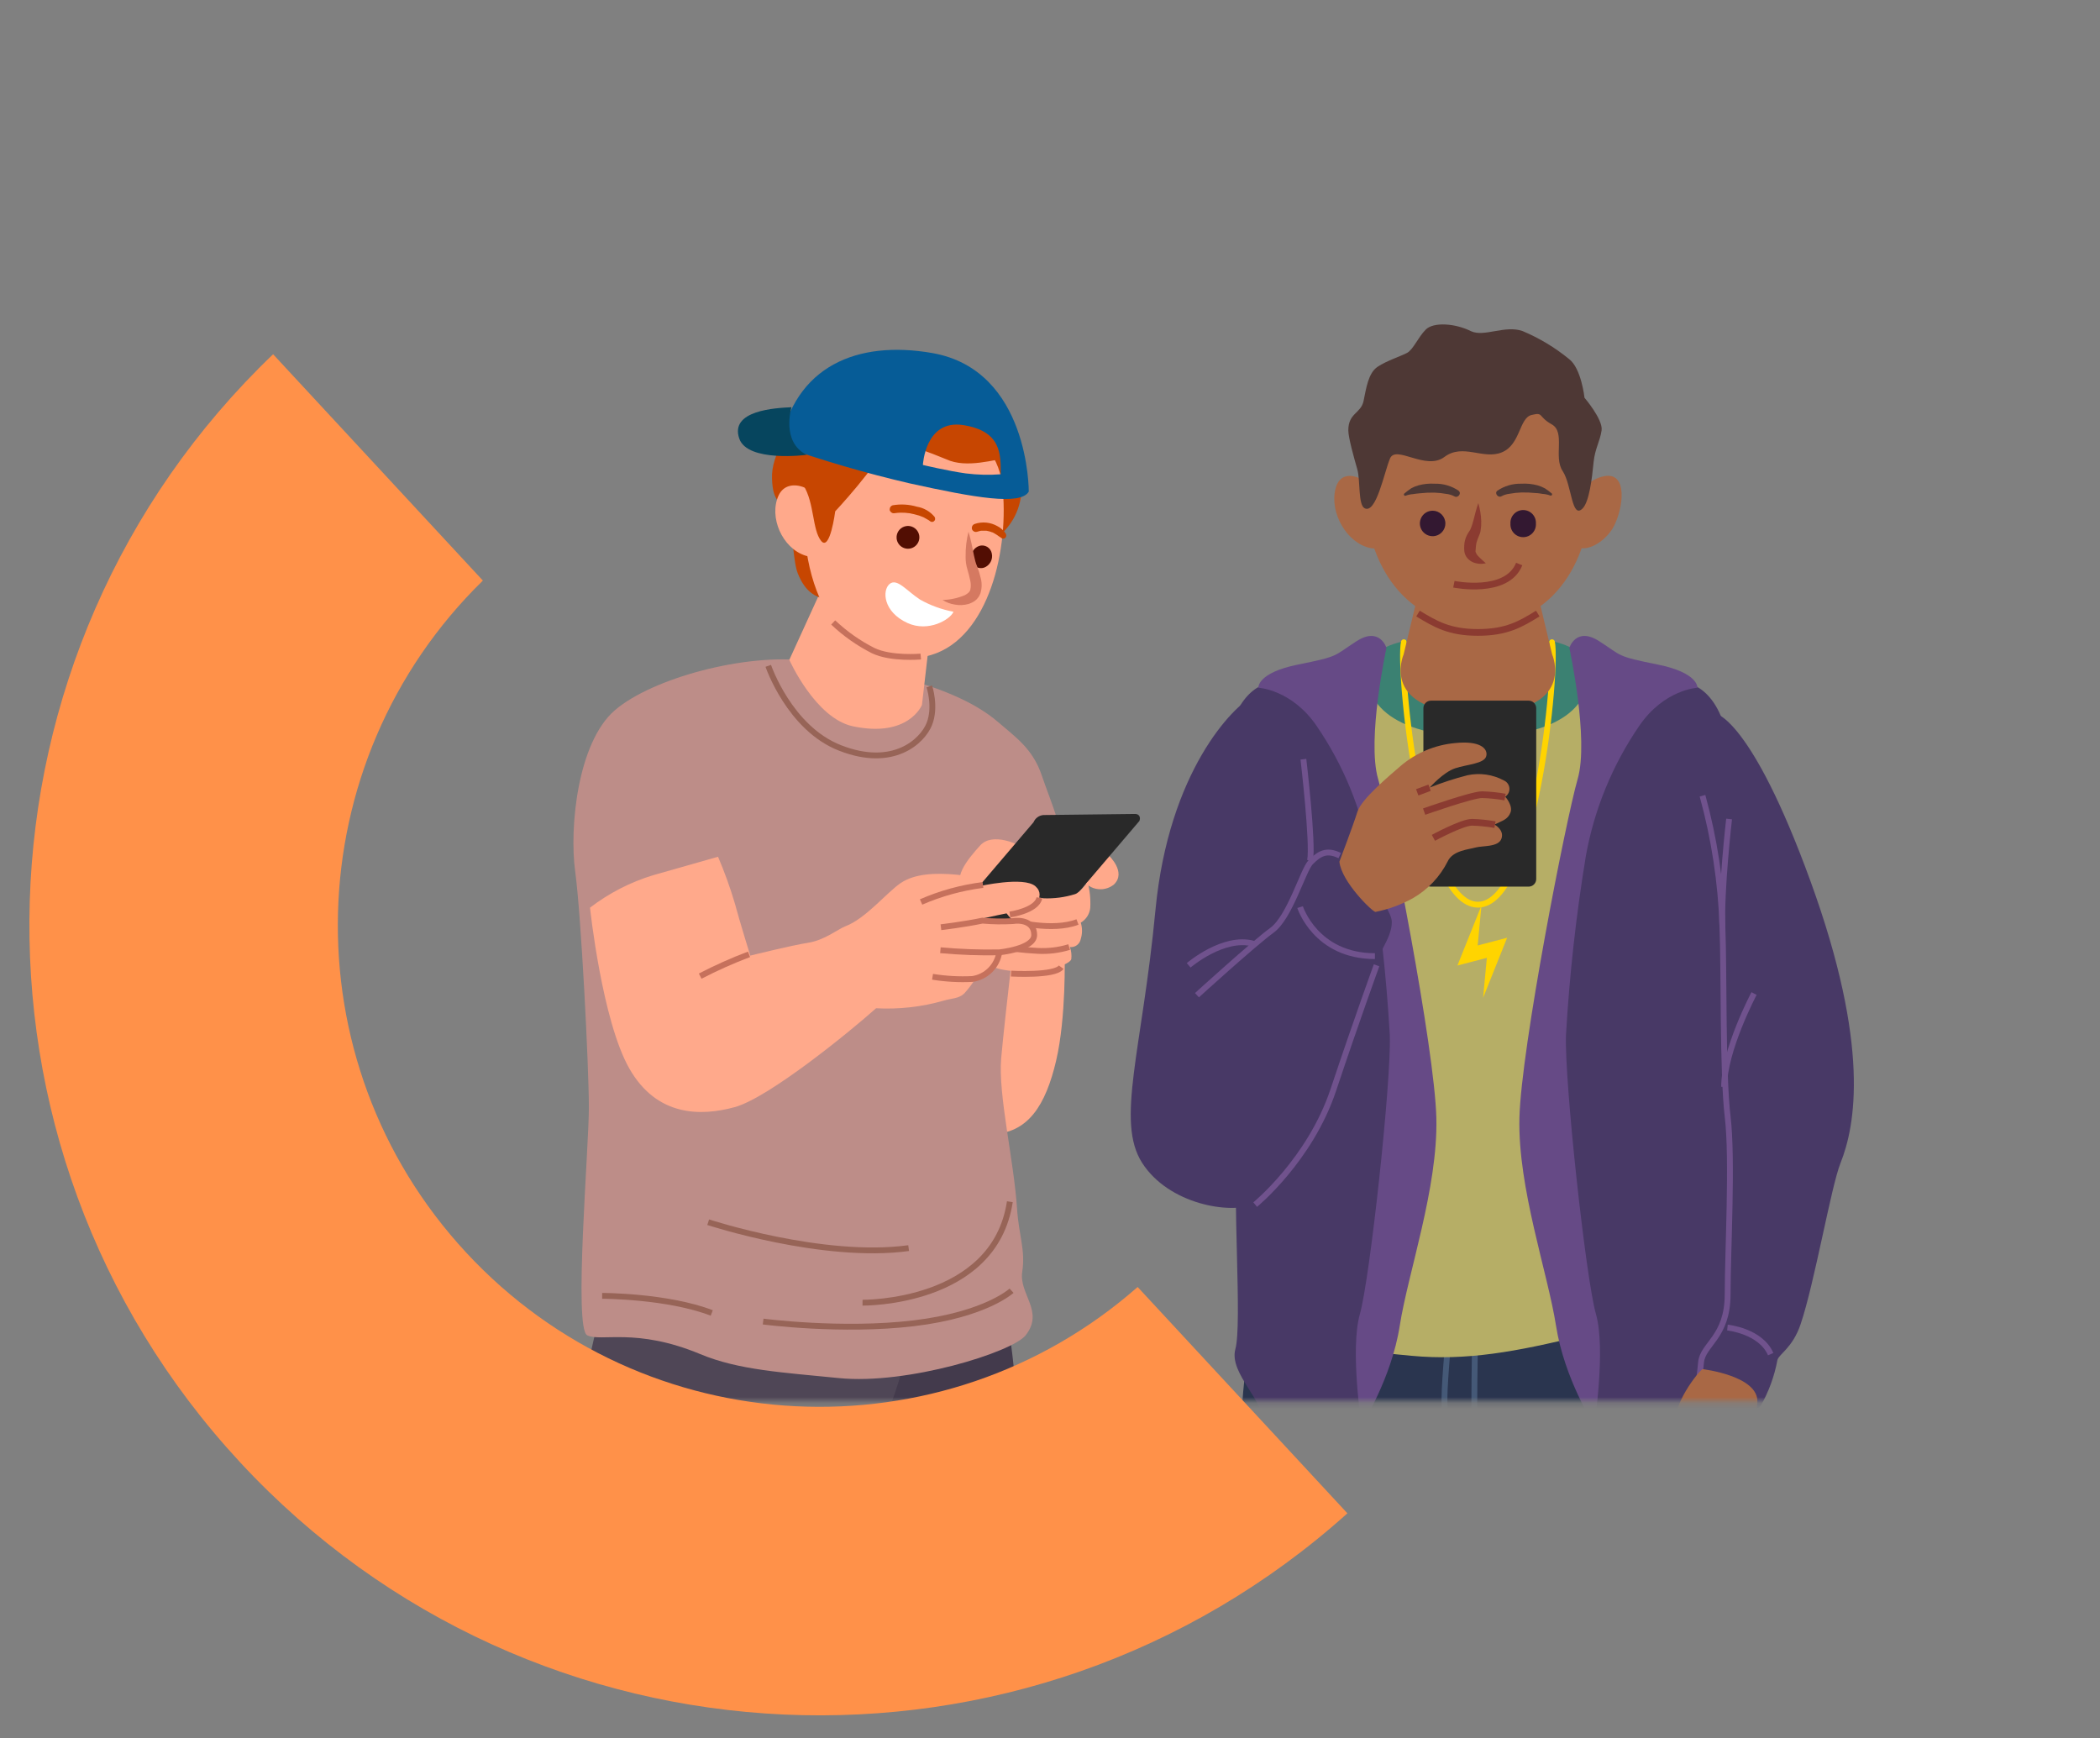 <svg width="360" height="298" viewBox="0 0 360 298" fill="none" xmlns="http://www.w3.org/2000/svg">
<rect x="0" y="0" width="360" height="298" fill="#808080" stroke="none"/>
<mask id="mask0_296_537" style="mask-type:alpha" maskUnits="userSpaceOnUse" x="5" y="0" width="355" height="241">
<path d="M125.595 1.5H212.616C293.174 1.5 358.479 66.805 358.479 147.363V194.19C358.479 218.767 338.555 238.69 313.979 238.69H125.595C60.097 238.69 7 185.593 7 120.095C7 54.597 60.097 1.5 125.595 1.5Z" fill="#D9D9D9" stroke="white" stroke-width="3"/>
</mask>
<g mask="url(#mask0_296_537)">
<path d="M299.271 232.7C302.178 246.077 295.564 250.545 295.849 263.896C296.116 276.749 292.613 290.154 291.28 303.176C290.72 308.585 291.147 318.276 290.285 323.722C288.898 332.604 286.072 337.197 284.712 345.973C283.174 356.108 280.507 366.226 278.241 376.237C278.241 376.237 276.285 378.831 270.241 379.319C265.797 379.674 258.855 376.796 258.855 376.796C258.17 363.357 257.966 349.722 257.966 336.468C257.966 329.904 258.97 322.762 259.744 316.038C260.256 312.005 260.511 307.943 260.508 303.877C260.197 288.688 254.242 269.936 251.984 253.183C250.759 243.826 250.422 234.374 250.98 224.954C262.73 224.27 286.436 226.766 299.271 232.7Z" fill="#2A354F"/>
<path d="M215.034 225.881C215.034 225.881 211.14 241.239 213.318 261.776C214.02 268.34 214.571 274.345 215.096 279.79C215.62 285.235 216.42 287.785 216.785 292.12C217.211 297.129 217.122 303.587 217.576 307.167C218.118 311.466 217.86 318.857 220.127 326.185C223.202 336.134 222.073 341.863 222.518 348.081C223.407 360.517 225.593 380.006 225.593 380.006C225.593 380.006 227.54 382.609 234.171 382.769C238.988 382.875 244.952 380.441 244.952 380.441C244.952 380.441 249.015 348.561 249.628 339.349C249.948 334.544 250.117 326.274 250.214 319.47C250.294 313.252 250.312 308.215 250.312 308.215C250.312 308.215 254.214 263.952 254.232 251.907C254.25 239.862 252.597 223.598 252.597 223.598L215.034 225.881Z" fill="#2A354F"/>
<path d="M248.606 226.344C248.606 226.344 247.619 236.275 247.619 239.89C247.619 243.505 248.295 247.121 249.637 248.32C250.979 249.519 254.97 250.434 254.97 250.434" stroke="#455977" stroke-miterlimit="10"/>
<path d="M252.952 226.039C252.952 226.039 252.01 257.706 254.152 266.136" stroke="#455977" stroke-miterlimit="10"/>
<path d="M213.459 228.712C213.459 228.712 229.183 231.252 241.974 232.416C251.378 233.304 260.009 231.705 271.048 228.996C281.226 226.5 292.994 227.006 292.994 227.006C292.727 222.983 292.105 213.558 292.105 210.129C292.39 173.71 298.683 135.247 293.963 122.261C292.185 117.393 270.097 110.438 253.325 110.438C236.552 110.438 214.464 117.393 212.695 122.261C207.975 135.247 214.268 173.71 214.544 210.129C214.597 213.558 213.726 224.697 213.459 228.712Z" fill="#B6AE66"/>
<path d="M271.858 113.779C270.329 108.538 257.752 109.089 253.352 109.453C248.952 109.089 236.375 108.565 234.846 113.779C233.068 119.775 238.162 126.268 253.352 126.268C268.543 126.268 273.609 119.775 271.858 113.779Z" fill="#3B8172"/>
<path d="M266.055 110.094C267.024 114.713 263.148 155.085 253.353 155.085C243.558 155.085 239.691 114.713 240.66 110.094" stroke="#FFD400" stroke-linecap="round" stroke-linejoin="round"/>
<path d="M253.317 162.076L253.966 155.219L249.842 165.514L254.89 164.199L254.242 171.057L258.366 160.753L253.317 162.076Z" fill="#FFD400"/>
<path d="M266.081 112.179L262.864 98.766C259.768 99.682 256.576 100.23 253.353 100.4C250.129 100.229 246.937 99.681 243.842 98.766L240.624 112.179C240.624 112.179 236.18 122.287 253.353 122.287C270.525 122.287 266.081 112.179 266.081 112.179Z" fill="#A96845"/>
<path d="M272.703 84.272C272.703 96.983 265.467 107.287 253.352 107.287C241.237 107.287 234.002 96.983 234.002 84.272C234.002 71.561 239.051 61.266 253.352 61.266C267.654 61.266 272.703 71.561 272.703 84.272Z" fill="#A96845"/>
<path d="M250.064 84.128C248.855 83.305 247.419 82.883 245.957 82.919C245.033 82.861 244.106 82.951 243.211 83.186C242.766 83.307 242.336 83.48 241.931 83.701C241.523 83.974 241.131 84.27 240.758 84.59C240.713 84.622 240.682 84.669 240.671 84.723C240.659 84.777 240.668 84.833 240.696 84.881C240.724 84.928 240.768 84.964 240.82 84.981C240.873 84.997 240.93 84.994 240.98 84.971C241.377 84.824 241.793 84.734 242.215 84.705C242.606 84.643 242.997 84.598 243.397 84.563C244.227 84.471 245.061 84.432 245.895 84.447C246.587 84.472 247.276 84.547 247.957 84.669C248.442 84.722 248.913 84.867 249.344 85.096C249.904 85.433 250.606 84.59 250.064 84.154V84.128Z" fill="#4E3835"/>
<path d="M257.397 85.068C257.815 84.847 258.27 84.706 258.739 84.65C259.434 84.52 260.139 84.443 260.846 84.419C261.659 84.406 262.472 84.442 263.281 84.526C263.681 84.526 264.072 84.615 264.463 84.668C264.907 84.697 265.344 84.789 265.761 84.944C265.811 84.966 265.868 84.969 265.92 84.953C265.973 84.936 266.017 84.9 266.045 84.853C266.072 84.805 266.081 84.749 266.07 84.695C266.059 84.642 266.028 84.594 265.983 84.562C265.626 84.263 265.252 83.984 264.863 83.727C264.461 83.504 264.034 83.329 263.592 83.203C262.677 82.957 261.729 82.861 260.783 82.918C259.322 82.882 257.886 83.304 256.677 84.126C256.144 84.562 256.828 85.406 257.397 85.068Z" fill="#4E3835"/>
<path d="M228.953 83.753C227.869 87.893 230.918 93.169 234.971 93.96C239.024 94.75 238.313 88.63 236.66 85.397C235.007 82.163 230.011 79.57 228.953 83.753Z" fill="#A96845"/>
<path d="M274.996 81.632C270.934 82.423 267.885 87.69 268.978 91.839C270.071 95.987 275.013 93.42 276.676 90.186C278.338 86.953 279.058 80.842 274.996 81.632Z" fill="#A96845"/>
<path d="M253.422 86.242C253.723 87.247 253.893 88.285 253.929 89.333C253.946 89.884 253.908 90.434 253.813 90.977C253.813 91.119 253.742 91.279 253.707 91.43L253.52 91.892L253.271 92.522C253.132 92.881 253.045 93.258 253.013 93.642L252.96 94.334C252.938 94.428 252.938 94.525 252.96 94.619C253.086 94.962 253.297 95.267 253.573 95.507C253.902 95.844 254.293 96.173 254.711 96.555C254.16 96.693 253.583 96.693 253.031 96.555C252.378 96.413 251.799 96.037 251.405 95.498C251.17 95.153 251.035 94.751 251.013 94.334C250.996 94.062 250.996 93.789 251.013 93.517C251.037 92.898 251.195 92.292 251.476 91.741C251.6 91.493 251.743 91.256 251.902 91.03L252.045 90.808C252.045 90.719 252.124 90.639 252.16 90.541C252.329 90.106 252.471 89.661 252.587 89.209C252.836 88.196 253.084 87.246 253.422 86.242Z" fill="#8B3B31"/>
<path d="M247.779 89.732C247.779 90.164 247.651 90.587 247.411 90.946C247.171 91.305 246.829 91.585 246.43 91.751C246.03 91.916 245.59 91.96 245.166 91.875C244.742 91.791 244.352 91.583 244.047 91.277C243.741 90.972 243.533 90.582 243.448 90.158C243.364 89.734 243.407 89.295 243.573 88.896C243.738 88.496 244.018 88.155 244.378 87.915C244.738 87.675 245.16 87.547 245.593 87.547C246.173 87.547 246.729 87.777 247.139 88.187C247.549 88.597 247.779 89.153 247.779 89.732Z" fill="#331831"/>
<path d="M258.934 89.758C258.915 90.056 258.957 90.355 259.058 90.636C259.159 90.917 259.317 91.174 259.522 91.392C259.726 91.61 259.973 91.784 260.247 91.903C260.522 92.021 260.817 92.082 261.116 92.082C261.415 92.082 261.711 92.021 261.985 91.903C262.259 91.784 262.506 91.61 262.711 91.392C262.915 91.174 263.073 90.917 263.174 90.636C263.275 90.355 263.317 90.056 263.298 89.758C263.317 89.46 263.275 89.161 263.174 88.88C263.073 88.599 262.915 88.341 262.711 88.124C262.506 87.906 262.259 87.732 261.985 87.614C261.711 87.495 261.415 87.434 261.116 87.434C260.817 87.434 260.522 87.495 260.247 87.614C259.973 87.732 259.726 87.906 259.522 88.124C259.317 88.341 259.159 88.599 259.058 88.88C258.957 89.161 258.915 89.46 258.934 89.758Z" fill="#331831"/>
<path d="M274.559 73.779C274.826 71.914 271.626 68.183 271.626 68.183C271.626 68.183 271.093 63.12 268.959 61.53C266.558 59.569 263.888 57.963 261.031 56.76C258.026 55.667 254.409 57.852 252.142 56.76C249.476 55.427 245.743 55.161 244.418 56.493C243.094 57.826 242.267 59.922 241.218 60.49C240.169 61.059 237.752 61.814 236.152 62.88C234.552 63.946 234.205 66.584 233.752 68.743C233.299 70.901 231.139 70.777 231.139 73.77C231.139 75.049 232.152 78.603 232.685 80.468C233.219 82.333 232.792 86.553 233.939 87.13C235.93 88.125 237.281 81.001 238.285 78.603C239.289 76.204 244.418 80.734 247.609 78.336C250.8 75.938 254.276 78.869 257.475 77.537C260.675 76.204 260.409 71.674 262.542 71.141C264.675 70.608 263.608 71.407 266.008 72.74C268.408 74.072 266.275 78.336 267.875 80.734C269.475 83.133 269.404 89.146 271.333 87.13C272.435 85.966 272.915 82.085 273.199 79.135C273.439 76.897 274.284 75.644 274.559 73.779Z" fill="#4E3835"/>
<path d="M249.236 100.152C249.236 100.152 258.303 102.017 260.436 96.688" stroke="#8B3B31" stroke-width="1.15" stroke-miterlimit="10"/>
<path d="M243.086 105.18C246.037 106.956 248.419 108.413 253.352 108.413C258.285 108.413 260.676 106.992 263.618 105.18" stroke="#8B3B31" stroke-width="1.15" stroke-miterlimit="10"/>
<path d="M217.727 117.047C217.727 117.047 210.314 117.616 210.03 132.148C209.746 146.68 212.883 183.988 212.065 194.79C211.248 205.591 212.954 226.981 211.781 231.254C210.608 235.526 217.203 240.367 216.634 244.64C216.065 248.913 217.772 250.627 219.479 251.196C221.185 251.764 234.305 246.923 234.589 242.073C234.873 237.223 240.855 197.925 242.287 188.518C243.718 179.112 238.296 143.216 234.873 135.222C231.451 127.227 228.314 118.131 225.185 117.563C222.715 117.208 220.223 117.035 217.727 117.047Z" fill="#483966"/>
<path d="M237.681 111.059C237.681 111.059 236.534 107.354 232.543 109.922C228.552 112.489 229.699 112.48 222.57 113.91C215.442 115.34 215.726 117.898 215.726 117.898C215.726 117.898 221.433 118.183 225.708 124.445C230.283 131.121 233.391 138.689 234.828 146.652C236.514 156.838 237.656 167.106 238.25 177.413C238.534 185.408 234.828 219.296 233.121 225.274C231.414 231.252 233.405 244.363 233.405 244.363C233.405 244.363 238.534 236.368 239.956 227.272C241.378 218.176 246.516 203.626 246.232 191.661C245.947 179.696 238.232 140.381 236.25 133.55C234.268 126.719 237.681 111.059 237.681 111.059Z" fill="#664A86"/>
<path d="M288.986 117.047C288.986 117.047 296.39 117.615 296.674 132.148C296.959 146.68 293.839 183.988 294.728 194.789C295.617 205.591 293.839 226.98 295.012 231.253C296.186 235.526 287.342 237.471 287.901 241.788C288.461 246.105 284.764 246.638 283.057 247.207C281.351 247.775 272.48 246.922 272.195 242.072C271.911 237.222 265.893 197.951 264.507 188.571C263.12 179.191 268.498 143.269 271.92 135.274C275.342 127.28 278.48 118.184 281.617 117.615C284.056 117.247 286.519 117.057 288.986 117.047Z" fill="#483966"/>
<path d="M269.032 111.059C269.032 111.059 270.17 107.354 274.161 109.922C278.152 112.489 277.014 112.48 284.134 113.91C291.253 115.34 290.978 117.898 290.978 117.898C290.978 117.898 285.28 118.183 281.005 124.445C276.431 131.122 273.32 138.69 271.876 146.652C270.194 156.838 269.052 167.106 268.454 177.413C268.17 185.408 271.876 219.296 273.592 225.274C275.307 231.252 273.307 244.363 273.307 244.363C273.307 244.363 268.17 236.368 266.748 227.272C265.325 218.176 260.188 203.626 260.472 191.661C260.757 179.696 268.472 140.381 270.454 133.55C272.436 126.719 269.032 111.059 269.032 111.059Z" fill="#664A86"/>
<path d="M214.892 119.287C211.47 120.993 200.351 132.105 198.075 156.035C195.8 179.965 191.231 192.215 195.791 199.339C200.351 206.463 210.901 208.168 214.892 206.445C218.883 204.722 228.998 185.073 230.892 181.085C232.831 176.722 234.268 172.154 235.176 167.467C235.745 163.763 238.598 161.054 238.598 158.069C238.598 155.085 230.598 146.673 230.598 146.673C230.598 146.673 227.176 144.39 225.745 147.81C224.314 151.23 225.745 136.697 223.47 130.151C221.194 123.604 218.288 117.617 214.892 119.287Z" fill="#483966"/>
<path d="M223.441 130.148C223.441 130.148 225.148 144.672 224.579 147.523" stroke="#70528D" stroke-miterlimit="10"/>
<path d="M205.193 170.602C205.193 170.602 214.891 161.772 218.028 159.489C219.593 158.352 220.908 155.785 222.019 153.334C223.13 150.882 224.01 148.519 224.686 147.808C226.117 146.387 227.352 145.534 229.672 146.671" stroke="#70528D" stroke-miterlimit="10"/>
<path d="M222.873 155.5C222.873 155.5 225.54 163.903 235.699 163.903" stroke="#70528D" stroke-miterlimit="10"/>
<path d="M203.771 165.479C203.771 165.479 209.762 160.345 214.891 161.775" stroke="#70528D" stroke-miterlimit="10"/>
<path d="M215.176 206.497C215.176 206.497 224.58 198.805 228.571 186.84C232.562 174.875 235.984 165.477 235.984 165.477" stroke="#70528D" stroke-miterlimit="10"/>
<path d="M293.99 122.27C293.99 122.27 300.123 122.882 310.38 151.085C320.638 179.288 318.078 192.959 315.518 199.372C313.9 203.414 311.073 219.927 308.674 227.007C307.278 231.155 304.843 232.168 304.683 233.225C304.173 235.95 303.211 238.57 301.838 240.979C300.894 241.917 299.654 242.499 298.33 242.629C297.005 242.758 295.676 242.427 294.567 241.69C292.105 240.216 289.535 238.931 286.879 237.844C286.879 237.844 287.848 125.068 293.99 122.27Z" fill="#483966"/>
<path d="M296.416 140.398C296.416 140.398 294.994 152.648 295.279 159.203C295.563 165.759 295.279 183.986 296.167 191.395C297.056 198.803 296.167 214.49 296.167 221.871C296.167 229.253 291.892 230.426 291.608 233.552C291.323 236.679 290.719 239.824 290.719 239.824" stroke="#70528D" stroke-miterlimit="10"/>
<path d="M291.857 136.41C293.879 143.753 295.028 151.308 295.28 158.919" stroke="#70528D" stroke-miterlimit="10"/>
<path d="M300.693 170.316C300.693 170.316 295.564 179.999 295.564 186.305" stroke="#70528D" stroke-miterlimit="10"/>
<path d="M296.133 227.578C296.133 227.578 301.83 228.147 303.546 232.135" stroke="#70528D" stroke-miterlimit="10"/>
<path d="M262.053 120.109H245.307C244.591 120.109 244.01 120.69 244.01 121.406V150.693C244.01 151.409 244.591 151.99 245.307 151.99H262.053C262.77 151.99 263.351 151.409 263.351 150.693V121.406C263.351 120.69 262.77 120.109 262.053 120.109Z" fill="#292929"/>
<path d="M229.611 147.71C229.611 147.71 232.011 141.386 232.696 139.165C233.38 136.944 238.331 132.858 240.118 131.295C242.752 129.056 246.015 127.687 249.459 127.377C253.619 126.942 255.104 128.266 254.793 129.598C254.481 130.931 251.522 131.019 249.459 131.703C247.397 132.387 245.095 135.008 245.095 135.008C247.206 134.162 249.371 133.456 251.575 132.894C253.689 132.445 255.893 132.76 257.797 133.782C258.061 133.895 258.29 134.077 258.458 134.31C258.627 134.542 258.73 134.816 258.755 135.102C258.781 135.388 258.728 135.676 258.603 135.934C258.478 136.193 258.286 136.413 258.046 136.571C258.046 136.571 259.415 138.108 258.935 139.307C258.455 140.506 257.566 140.666 256.197 141.35C256.197 141.35 257.904 142.238 257.397 143.748C256.89 145.258 254.144 144.948 252.953 145.285C251.762 145.623 249.024 145.8 248.171 147.675C246.856 150.284 244.812 152.456 242.286 153.928C240.261 155.065 238.068 155.875 235.789 156.326C235.256 156.291 229.958 151.157 229.611 147.71Z" fill="#A96845"/>
<path d="M244.135 139.131C244.135 139.131 252.339 136.227 254.063 136.227C255.387 136.265 256.706 136.401 258.01 136.635" stroke="#8B3B31" stroke-width="1.15" stroke-miterlimit="10"/>
<path d="M245.727 143.626C245.727 143.626 250.624 140.961 252.34 140.961C253.663 140.997 254.982 141.131 256.286 141.361" stroke="#8B3B31" stroke-width="1.15" stroke-miterlimit="10"/>
<path d="M242.953 135.826L245.069 135.035" stroke="#8B3B31" stroke-width="1.15" stroke-miterlimit="10"/>
<path d="M291.858 234.699C291.858 234.699 301.547 235.836 301.262 240.393C300.978 244.95 299.271 247.499 297.271 247.801C295.271 248.103 289.858 245.803 287.867 244.097C285.876 242.392 290.427 235.836 291.858 234.699Z" fill="#A96845"/>
<path d="M145.321 305.052C145.321 305.052 141.374 285.287 139.241 275.241C134.406 252.421 131.126 224.2 135.019 221.056C144.547 213.248 167.826 215.957 171.257 220.932C174.333 225.373 177.746 282.96 174.68 304.43C175.497 322.142 165.791 372.952 165.791 372.952C162.42 374.88 158.59 375.862 154.707 375.794C150.861 375.677 147.048 375.038 143.374 373.893C143.374 373.893 140.636 326.006 141.472 320.144C142.307 314.281 145.321 305.052 145.321 305.052Z" fill="#4F4656"/>
<path d="M158.53 266.742C164.307 265.409 170.012 263.781 175.623 261.865C174.938 242.323 173.045 223.465 171.267 220.889C167.836 215.914 144.557 213.205 135.029 221.013C131.135 224.202 134.415 252.422 139.251 275.198C140.14 279.542 142.033 289.188 143.171 293.852C146.806 276.575 151.312 268.243 158.53 266.742Z" fill="#433A4C"/>
<path d="M129.65 312.042C130.681 311.101 134.894 293.699 139.258 278.208C141.374 270.711 145.365 255.059 145.365 255.059C145.365 255.059 148.858 249.179 150.982 244.826C154.538 237.525 156.662 226.732 156.662 226.732L106.442 216.961C106.442 216.961 100.486 227.905 100.326 240.563C100.069 263.187 102.424 307.601 102.424 307.601C102.424 307.601 127.072 314.414 129.65 312.042Z" fill="#4F4656"/>
<path d="M167.39 154.344C167.39 154.344 163.346 194.405 169.808 194.405C176.27 194.405 179.283 189.342 181.043 181.863C182.803 174.383 182.51 163.697 182.51 163.697L167.39 154.344Z" fill="#FFA98B"/>
<path d="M138.165 113.265C145.765 114.225 162.617 116.472 171.106 123.783C174.119 126.385 177.079 128.375 178.617 133.003C180.154 137.631 183.061 143.565 182.172 149.072C181.737 151.737 175.061 150.635 175.061 150.635C175.061 150.635 172.19 174.939 171.63 181.423C171.097 187.712 173.79 198.736 174.35 207.183C174.661 211.891 175.817 214.227 175.239 218.038C174.661 221.849 179.061 224.789 175.826 228.902C173.55 231.789 155.569 237.411 143.827 236.239C134.192 235.271 126.645 234.88 120.041 232.126C109.028 227.534 103.011 230.074 100.664 228.902C98.318 227.729 100.949 196.924 100.949 189.871C100.949 182.818 99.624 156.791 98.602 149.374C97.58 141.957 98.993 127.282 105.402 121.757C111.81 116.232 127.863 111.969 138.165 113.265Z" fill="#BD8D88"/>
<path d="M159.383 109.292L158.049 120.84C158.049 120.84 155.792 126.516 146.237 124.508C139.775 123.158 135.312 113.112 135.312 113.112L140.992 100.676L159.383 109.292Z" fill="#FFA98B"/>
<path d="M172.066 74.215C174.395 73.789 176.573 78.354 174.857 86.002C173.231 93.206 165.258 95.063 165.258 95.063C165.258 95.063 169.764 74.65 172.066 74.215Z" fill="#C74601"/>
<path d="M135.73 73.531C135.73 73.531 132.175 77.715 132.344 82.014C132.477 86.456 133.961 85.567 135.01 88.774C136.059 91.981 135.97 96.413 136.788 98.35C138.086 101.592 140.006 102.614 142.423 102.791C146.281 103.12 141.366 76.232 141.366 76.232L135.73 73.531Z" fill="#C74601"/>
<path d="M171.808 83.036C173.115 94.024 169.515 109.312 159.658 112.27C149.8 115.228 139.258 109.081 137.881 91.155C136.503 73.23 147.863 68.451 152.458 68.593C156.067 68.717 170.493 72.039 171.808 83.036Z" fill="#FFA98B"/>
<path d="M141.028 87.484C140.948 84.073 135.171 81.266 133.473 84.935C131.775 88.603 134.077 93.968 138.077 95.248C142.077 96.527 141.099 90.859 141.028 87.484Z" fill="#FFA98B"/>
<path d="M153.703 92.29C153.738 92.675 153.886 93.041 154.129 93.341C154.372 93.642 154.698 93.864 155.067 93.979C155.436 94.095 155.83 94.098 156.201 93.99C156.572 93.881 156.902 93.665 157.15 93.368C157.398 93.072 157.553 92.709 157.595 92.325C157.637 91.941 157.563 91.554 157.385 91.211C157.206 90.869 156.93 90.587 156.591 90.401C156.252 90.215 155.866 90.134 155.481 90.168C155.225 90.19 154.975 90.263 154.747 90.381C154.519 90.5 154.316 90.663 154.151 90.86C153.986 91.058 153.861 91.285 153.785 91.531C153.708 91.776 153.68 92.034 153.703 92.29Z" fill="#520E03"/>
<path d="M166.511 96.022C166.555 96.258 166.649 96.481 166.786 96.677C166.923 96.874 167.101 97.038 167.307 97.16C167.513 97.283 167.743 97.359 167.982 97.385C168.22 97.411 168.461 97.385 168.689 97.31C169.168 97.135 169.568 96.792 169.813 96.344C170.059 95.896 170.133 95.375 170.022 94.876C169.978 94.641 169.885 94.417 169.747 94.221C169.61 94.025 169.432 93.86 169.226 93.738C169.02 93.616 168.79 93.54 168.551 93.514C168.313 93.488 168.072 93.513 167.844 93.588C167.365 93.763 166.965 94.107 166.72 94.555C166.474 95.002 166.4 95.524 166.511 96.022Z" fill="#520E03"/>
<path d="M172.466 91.543C172.104 90.974 171.598 90.511 170.999 90.202C170.414 89.866 169.765 89.658 169.094 89.59C168.423 89.523 167.746 89.598 167.106 89.811C166.96 89.855 166.833 89.944 166.741 90.065C166.65 90.187 166.6 90.334 166.599 90.486C166.593 90.579 166.608 90.673 166.643 90.759C166.678 90.845 166.733 90.922 166.804 90.984C166.889 91.072 166.998 91.135 167.117 91.166C167.236 91.198 167.361 91.196 167.479 91.161C167.648 91.105 167.82 91.057 167.995 91.019L168.208 90.975H168.341H168.741H168.964C168.964 90.975 169.221 90.975 169.061 90.975C169.314 91.016 169.564 91.075 169.808 91.152L169.995 91.223C169.995 91.223 170.208 91.312 170.057 91.223L170.368 91.374C170.556 91.472 170.737 91.582 170.91 91.703L171.106 91.845L171.292 91.978L171.568 92.156C171.772 92.307 171.63 92.156 171.568 92.156C171.657 92.259 171.782 92.324 171.917 92.338C172.053 92.352 172.189 92.314 172.297 92.231C172.405 92.148 172.477 92.027 172.498 91.892C172.52 91.758 172.489 91.62 172.412 91.508L172.466 91.543Z" fill="#C74601"/>
<path d="M160.237 88.633C159.466 87.686 158.375 87.054 157.17 86.856C155.829 86.462 154.415 86.38 153.037 86.616C152.89 86.659 152.76 86.747 152.667 86.868C152.574 86.99 152.523 87.138 152.521 87.291C152.521 87.141 152.521 87.425 152.521 87.469C152.549 87.531 152.582 87.59 152.619 87.647C152.699 87.778 152.819 87.881 152.961 87.939C153.104 87.996 153.262 88.006 153.41 87.967C154.529 87.806 155.669 87.873 156.761 88.162C157.292 88.281 157.81 88.451 158.308 88.668C158.524 88.776 158.735 88.895 158.939 89.024C159.103 89.105 159.258 89.203 159.401 89.317C159.493 89.408 159.615 89.463 159.745 89.471C159.874 89.479 160.002 89.439 160.104 89.36C160.207 89.28 160.277 89.166 160.301 89.039C160.325 88.912 160.303 88.78 160.237 88.668V88.633Z" fill="#C74601"/>
<path d="M157.845 112.552C157.845 112.552 152.743 113.005 149.685 111.53C147.181 110.26 144.873 108.635 142.832 106.707" stroke="#C6715C" stroke-miterlimit="10"/>
<path d="M163.453 104.867C161.44 104.492 159.503 103.787 157.72 102.78C155.444 101.305 153.773 99.031 152.493 100.115C151.214 101.199 151.382 104.876 155.56 106.795C159.178 108.447 162.929 106.182 163.453 104.867Z" fill="white"/>
<path d="M170.698 67.818C167.205 64.215 162.74 61.706 157.845 60.596C154.636 60.01 149.845 63.598 149.845 63.598C148.194 63.099 146.442 63.036 144.759 63.416C143.077 63.796 141.522 64.606 140.246 65.766C135.579 69.781 133.57 78.539 133.57 78.539C135.233 79.846 136.65 81.437 137.757 83.238C139.623 86.249 139.232 90.806 140.761 92.716C142.29 94.626 143.179 87.653 143.179 87.653C143.179 87.653 150.183 80.2 152.512 75.377C155.818 76.291 159.062 77.413 162.227 78.735C165.685 80.351 170.538 78.735 173.071 78.45C175.604 78.166 172.067 69.168 170.698 67.818Z" fill="#C74601"/>
<path d="M166.031 91.144C166.449 92.53 166.698 93.916 166.973 95.248C167.045 95.577 167.125 95.897 167.196 96.199C167.267 96.501 167.382 96.767 167.507 97.087C167.767 97.771 167.981 98.471 168.147 99.183C168.355 100.028 168.324 100.914 168.058 101.742C167.882 102.225 167.574 102.65 167.169 102.968C166.812 103.223 166.416 103.418 165.996 103.545C165.231 103.755 164.428 103.785 163.649 103.634C162.913 103.517 162.208 103.251 161.578 102.852C162.895 102.816 164.194 102.535 165.409 102.026C165.638 101.902 165.853 101.753 166.049 101.582C166.185 101.457 166.283 101.297 166.333 101.12C166.453 100.603 166.453 100.065 166.333 99.548C166.218 98.935 166.031 98.304 165.845 97.629C165.732 97.263 165.649 96.889 165.596 96.51C165.545 96.139 165.524 95.765 165.534 95.391C165.513 93.96 165.681 92.532 166.031 91.144Z" fill="#D57961"/>
<path d="M159.81 60.519C146.957 58.281 136.22 62.731 133.695 76.366C140.994 78.953 148.434 81.124 155.979 82.868C167.161 85.338 174.974 86.688 176.36 84.272C176.36 84.281 176.511 63.433 159.81 60.519ZM165.57 81.154C162.521 80.737 158.21 79.706 158.21 79.706C158.21 79.706 158.583 71.836 165.152 72.875C171.72 73.915 171.56 77.974 171.552 81.305C169.558 81.454 167.554 81.404 165.57 81.154Z" fill="#065C97"/>
<path d="M138.289 77.972C138.289 77.972 128.165 79.313 126.734 75.192C125.054 70.333 132.956 69.933 135.685 69.809C135.694 69.809 133.845 75.76 138.289 77.972Z" fill="#06455E"/>
<path d="M174.734 144.929C174.734 144.929 170.192 142.557 168.032 144.929C165.872 147.301 162.841 150.987 165.65 152.497C168.458 154.007 173.623 146.226 174.734 144.929Z" fill="#FFA98B"/>
<path d="M190.074 146.647C190.074 146.647 193.158 149.507 190.963 151.621C190.531 151.973 190.024 152.222 189.482 152.348C188.939 152.475 188.374 152.475 187.831 152.35C187.288 152.225 186.781 151.977 186.349 151.626C185.916 151.275 185.57 150.83 185.336 150.324C184.661 148.379 187.692 145.137 190.074 146.647Z" fill="#FFA98B"/>
<path d="M194.581 139.531L178.866 139.718C178.498 139.749 178.146 139.88 177.848 140.098C177.55 140.316 177.318 140.612 177.177 140.953L161.4 159.464C161.142 160.139 161.471 160.681 162.147 160.672L177.862 160.477C178.228 160.446 178.579 160.315 178.877 160.099C179.175 159.883 179.408 159.59 179.551 159.251L195.328 140.731C195.585 140.055 195.257 139.522 194.581 139.531Z" fill="#292929"/>
<path d="M184.252 153.29C182.527 153.824 180.724 154.061 178.919 153.992C177.052 153.752 173.106 152.597 172.181 154.223C171.257 155.848 173.808 157.936 173.808 157.936C173.808 157.936 168.928 157.243 168.475 159.33C168.4 159.591 168.384 159.865 168.429 160.133C168.474 160.401 168.579 160.655 168.734 160.877C168.89 161.1 169.094 161.284 169.331 161.418C169.567 161.551 169.83 161.63 170.101 161.649C170.101 161.649 168.244 163.043 169.213 164.9C170.181 166.756 176.874 166.756 179.203 166.294C181.532 165.832 183.381 165.131 183.648 164.438C183.733 163.733 183.654 163.019 183.416 162.35C183.845 162.397 184.276 162.279 184.621 162.02C184.967 161.761 185.2 161.381 185.274 160.956C185.558 160.048 185.558 159.075 185.274 158.167C185.727 157.899 186.11 157.529 186.393 157.086C186.675 156.643 186.849 156.14 186.901 155.617C186.984 154.122 186.828 152.622 186.439 151.176C186.439 151.176 185.176 153.041 184.252 153.29Z" fill="#FFA98B"/>
<path d="M173.844 157.934C173.844 157.934 180.395 159.71 184.714 158.049" stroke="#C6715C" stroke-miterlimit="10"/>
<path d="M170.289 162.109C172.766 162.563 175.268 162.859 177.782 162.998C179.64 163.112 181.504 162.892 183.284 162.349" stroke="#C6715C" stroke-miterlimit="10"/>
<path d="M173.328 166.898C173.328 166.898 180.821 167.334 181.923 165.797" stroke="#C6715C" stroke-miterlimit="10"/>
<path d="M177.248 158.877C176.279 158.139 174.857 158.246 172.804 158.255C171.011 158.236 169.225 158.04 167.471 157.669C167.471 157.669 174.208 156.114 175.524 156.114C176.839 156.114 179.488 153.689 177.506 151.93C175.524 150.172 167.817 151.93 167.817 151.93C167.817 151.93 167.817 150.305 164.075 149.95C160.333 149.594 156.787 149.754 154.387 151.389C151.987 153.023 148.449 157.438 144.921 158.788C143.614 159.294 141.365 161.168 138.53 161.613C135.694 162.057 128.619 163.816 128.619 163.816C128.619 163.816 126.841 158.095 125.952 154.791C125.152 152.097 124.196 149.451 123.09 146.867L112.006 150.021C108.079 151.21 104.399 153.1 101.145 155.599C101.145 155.599 103.198 174.963 107.891 183.18C112.584 191.397 120.086 191.397 125.952 189.789C131.819 188.181 145.827 176.74 150.183 172.84C154.08 173.053 157.985 172.615 161.738 171.544C163.142 171.117 164.351 171.215 165.293 170.309C165.946 169.591 166.541 168.822 167.071 168.008C168.102 167.706 169.027 167.118 169.737 166.312C170.342 165.457 170.801 164.508 171.097 163.505C171.097 163.505 174.066 162.883 174.902 162.545C178.226 161.222 178.226 159.623 177.248 158.877Z" fill="#FFA98B"/>
<path d="M157.898 154.621C161.279 153.149 164.853 152.168 168.511 151.707" stroke="#C6715C" stroke-miterlimit="10"/>
<path d="M161.213 162.892C164.567 163.198 167.934 163.32 171.301 163.257C171.301 163.257 177.292 162.67 177.292 160.29C177.292 157.909 174.919 157.687 173.621 157.9C171.885 157.999 170.145 157.972 168.413 157.82C165.222 158.487 161.302 158.948 161.302 158.948" stroke="#C6715C" stroke-miterlimit="10"/>
<path d="M159.863 167.442C162.119 167.81 164.407 167.938 166.69 167.824C167.845 167.654 168.917 167.119 169.746 166.298C170.576 165.476 171.122 164.411 171.303 163.258" stroke="#C6715C" stroke-miterlimit="10"/>
<path d="M173.115 156.77C173.115 156.77 177.737 156.113 178.182 153.91" stroke="#C6715C" stroke-miterlimit="10"/>
<path d="M120.033 167.333C122.749 165.926 125.545 164.677 128.406 163.594" stroke="#C6715C" stroke-miterlimit="10"/>
<path d="M130.824 226.547C130.824 226.547 144.335 228.324 156.672 226.84C169.009 225.357 173.409 221.262 173.409 221.262" stroke="#976457" stroke-miterlimit="10"/>
<path d="M103.225 222.141C103.225 222.141 114.38 222.141 122.015 225.072" stroke="#976457" stroke-miterlimit="10"/>
<path d="M147.863 223.313C147.863 223.313 170.467 223.606 173.116 206" stroke="#976457" stroke-miterlimit="10"/>
<path d="M121.402 209.516C121.402 209.516 141.082 215.973 155.765 213.957" stroke="#976457" stroke-miterlimit="10"/>
<path d="M131.703 114.141C131.703 114.141 135.339 124.862 144.04 128.229C153.142 131.782 158.138 127.056 159.311 124.116C160.484 121.176 159.311 117.667 159.311 117.667" stroke="#976457" stroke-miterlimit="10"/>
</g>
<path d="M230.985 259.42L195.024 220.623C161.51 250.076 110.453 247.64 79.929 214.735C49.405 181.829 50.871 130.71 82.779 99.525L46.818 60.727C-6.518 111.774 -9.203 196.34 41.157 250.672C91.518 305.004 176.044 308.735 230.985 259.42Z" fill="#FF9149"/>
</svg>

